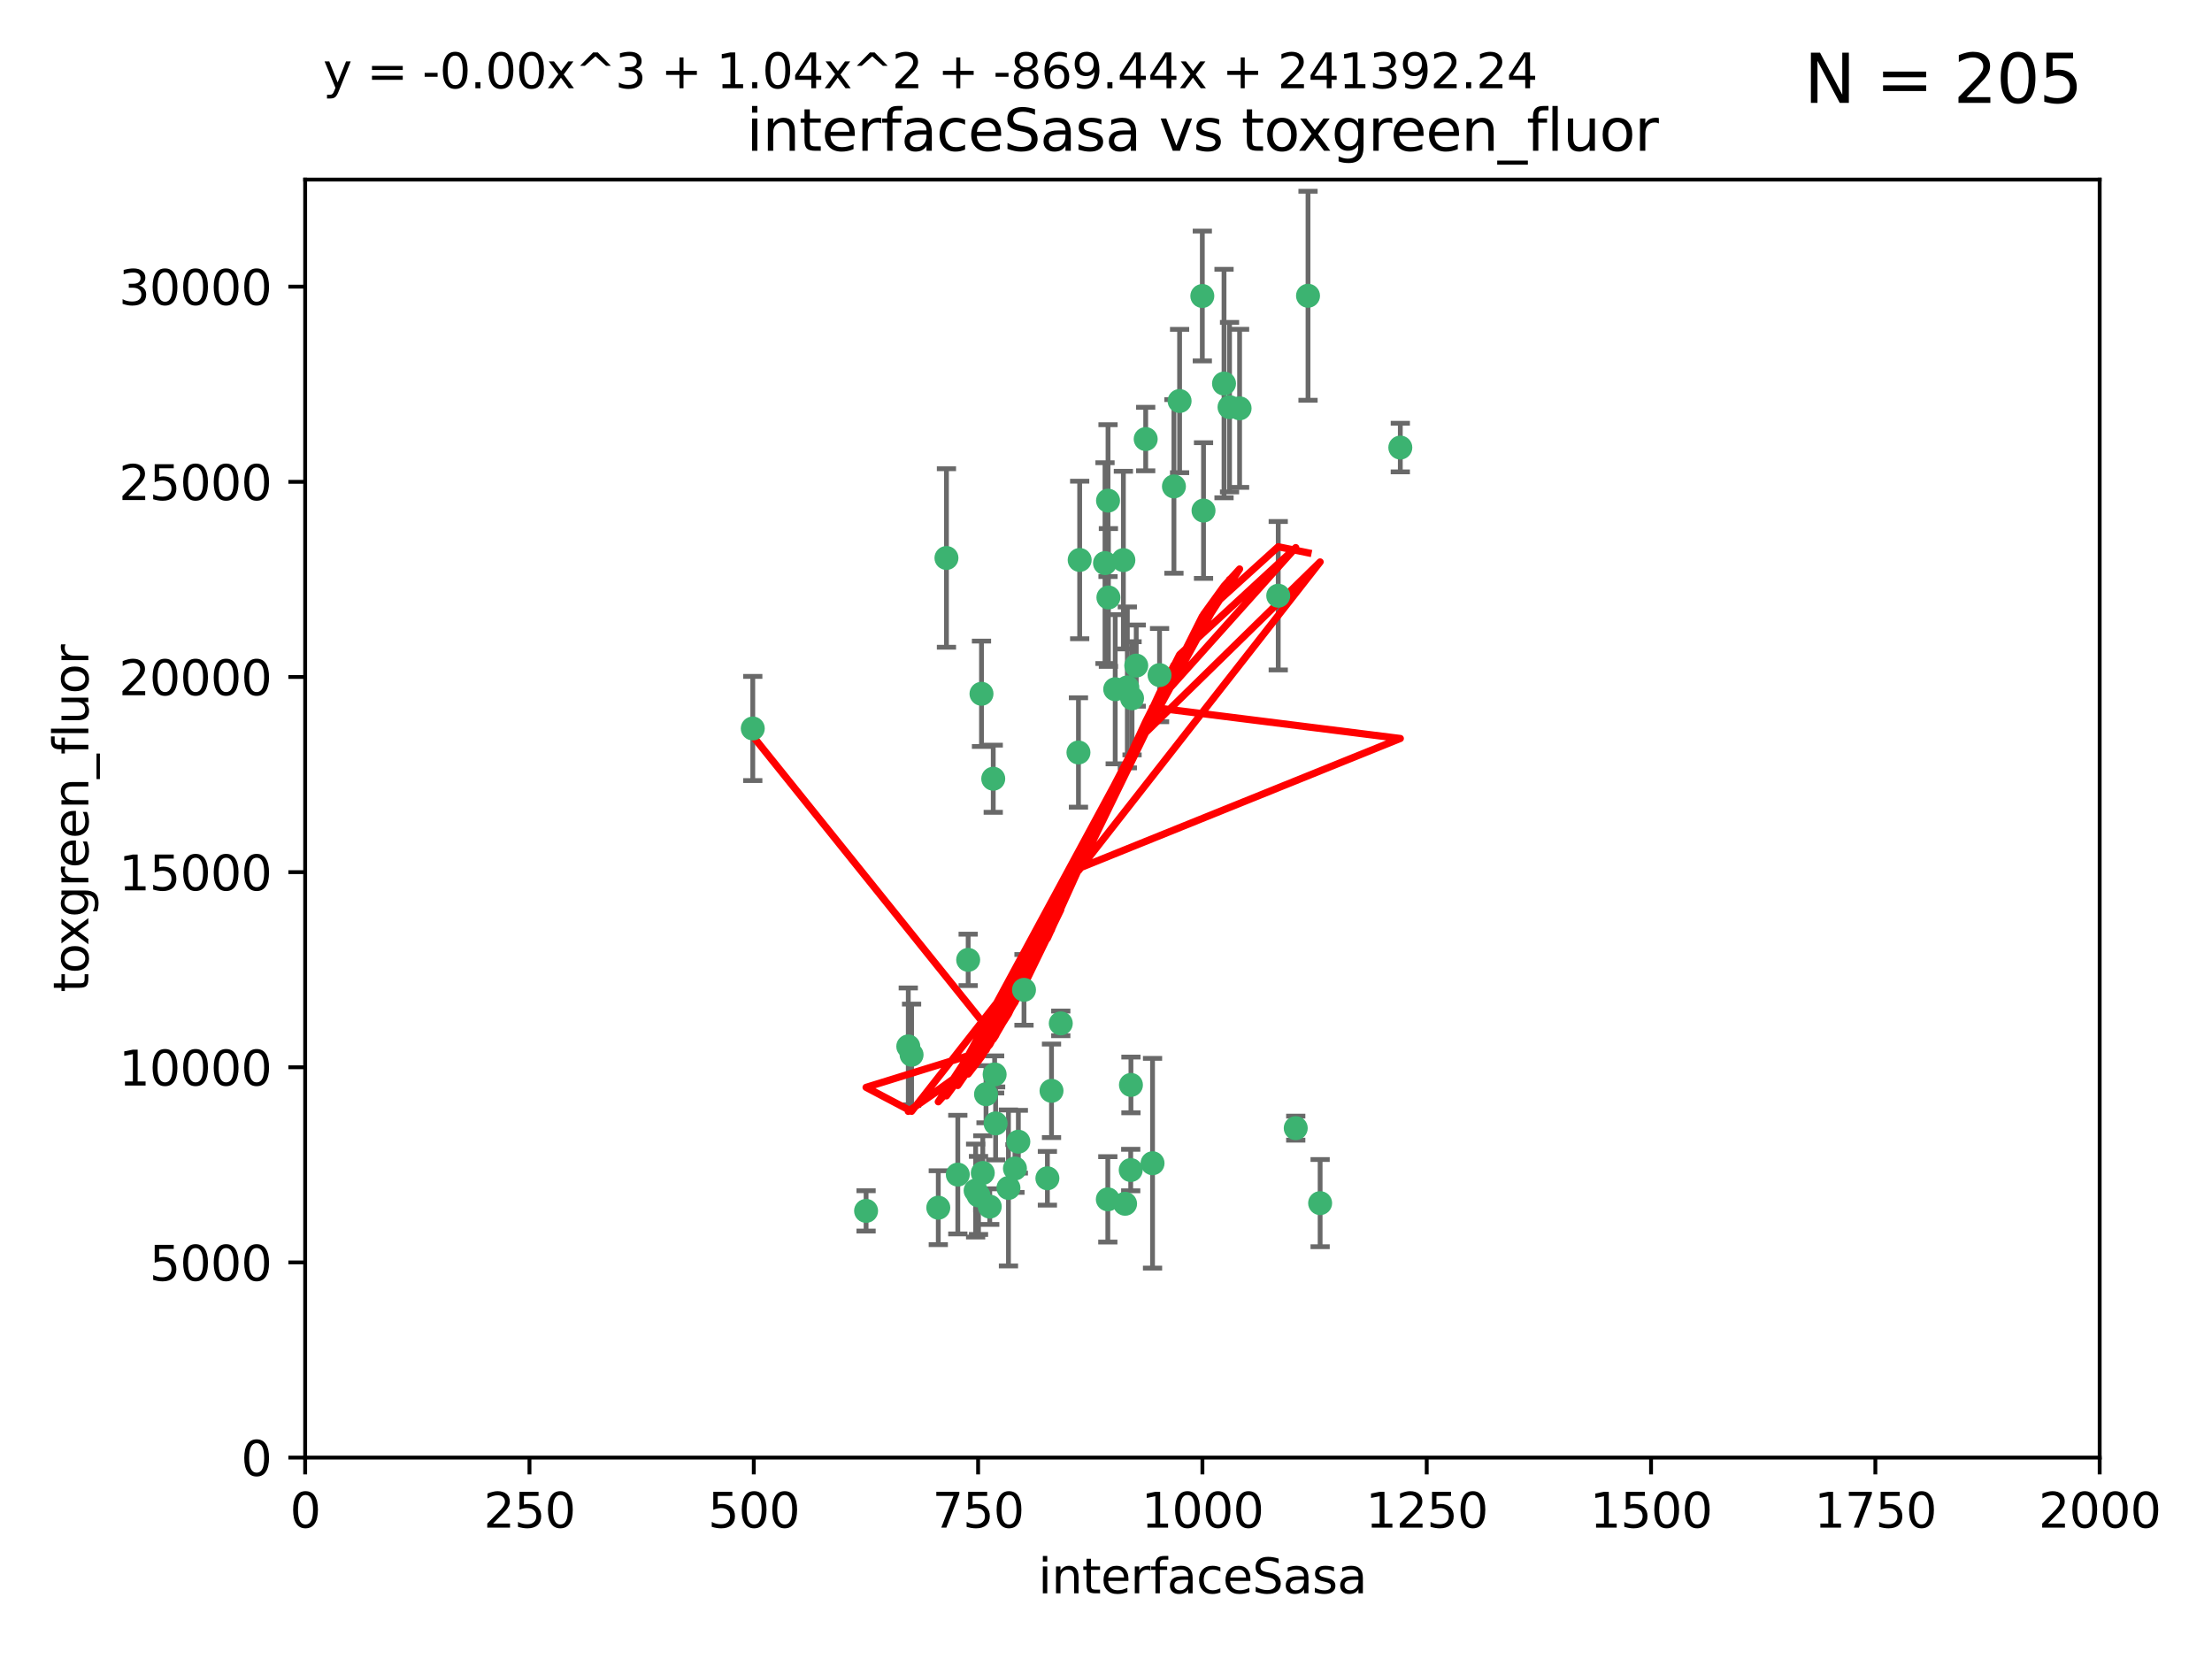 <?xml version="1.0" encoding="utf-8" standalone="no"?>
<!DOCTYPE svg PUBLIC "-//W3C//DTD SVG 1.1//EN"
  "http://www.w3.org/Graphics/SVG/1.1/DTD/svg11.dtd">
<svg xmlns:xlink="http://www.w3.org/1999/xlink" width="460.8pt" height="345.6pt" viewBox="0 0 460.8 345.6" xmlns="http://www.w3.org/2000/svg" version="1.1">
 <defs>
  <style type="text/css">*{stroke-linejoin: round; stroke-linecap: butt}</style>
 </defs>
 <g id="figure_1">
  <g id="patch_1">
   <path d="M 0 345.6 
L 460.8 345.6 
L 460.8 0 
L 0 0 
z
" style="fill: #ffffff"/>
  </g>
  <g id="axes_1">
   <g id="patch_2">
    <path d="M 63.571 303.64 
L 437.4 303.64 
L 437.4 37.411 
L 63.571 37.411 
z
" style="fill: #ffffff"/>
   </g>
   <g id="PathCollection_1">
    <defs>
     <path id="mcb7cb69b91" d="M 0 1.118 
C 0.297 1.118 0.581 1 0.791 0.791 
C 1 0.581 1.118 0.297 1.118 0 
C 1.118 -0.297 1 -0.581 0.791 -0.791 
C 0.581 -1 0.297 -1.118 0 -1.118 
C -0.297 -1.118 -0.581 -1 -0.791 -0.791 
C -1 -0.581 -1.118 -0.297 -1.118 0 
C -1.118 0.297 -1 0.581 -0.791 0.791 
C -0.581 1 -0.297 1.118 0 1.118 
z
" style="stroke: #3cb371"/>
    </defs>
    <g clip-path="url(#pcd5ad9f2a2)">
     <use xlink:href="#mcb7cb69b91" x="272.484" y="61.614" style="fill: #3cb371; stroke: #3cb371"/>
     <use xlink:href="#mcb7cb69b91" x="266.28" y="124.1" style="fill: #3cb371; stroke: #3cb371"/>
     <use xlink:href="#mcb7cb69b91" x="250.716" y="106.358" style="fill: #3cb371; stroke: #3cb371"/>
     <use xlink:href="#mcb7cb69b91" x="254.987" y="79.9" style="fill: #3cb371; stroke: #3cb371"/>
     <use xlink:href="#mcb7cb69b91" x="258.229" y="85.062" style="fill: #3cb371; stroke: #3cb371"/>
     <use xlink:href="#mcb7cb69b91" x="241.557" y="140.634" style="fill: #3cb371; stroke: #3cb371"/>
     <use xlink:href="#mcb7cb69b91" x="230.194" y="117.306" style="fill: #3cb371; stroke: #3cb371"/>
     <use xlink:href="#mcb7cb69b91" x="244.553" y="101.33" style="fill: #3cb371; stroke: #3cb371"/>
     <use xlink:href="#mcb7cb69b91" x="232.318" y="143.574" style="fill: #3cb371; stroke: #3cb371"/>
     <use xlink:href="#mcb7cb69b91" x="256.134" y="84.817" style="fill: #3cb371; stroke: #3cb371"/>
     <use xlink:href="#mcb7cb69b91" x="234.02" y="116.682" style="fill: #3cb371; stroke: #3cb371"/>
     <use xlink:href="#mcb7cb69b91" x="238.669" y="91.463" style="fill: #3cb371; stroke: #3cb371"/>
     <use xlink:href="#mcb7cb69b91" x="245.731" y="83.54" style="fill: #3cb371; stroke: #3cb371"/>
     <use xlink:href="#mcb7cb69b91" x="269.927" y="235.012" style="fill: #3cb371; stroke: #3cb371"/>
     <use xlink:href="#mcb7cb69b91" x="240.095" y="242.324" style="fill: #3cb371; stroke: #3cb371"/>
     <use xlink:href="#mcb7cb69b91" x="291.711" y="93.237" style="fill: #3cb371; stroke: #3cb371"/>
     <use xlink:href="#mcb7cb69b91" x="224.916" y="116.65" style="fill: #3cb371; stroke: #3cb371"/>
     <use xlink:href="#mcb7cb69b91" x="250.465" y="61.664" style="fill: #3cb371; stroke: #3cb371"/>
     <use xlink:href="#mcb7cb69b91" x="204.462" y="144.527" style="fill: #3cb371; stroke: #3cb371"/>
     <use xlink:href="#mcb7cb69b91" x="201.688" y="199.958" style="fill: #3cb371; stroke: #3cb371"/>
     <use xlink:href="#mcb7cb69b91" x="204.731" y="244.349" style="fill: #3cb371; stroke: #3cb371"/>
     <use xlink:href="#mcb7cb69b91" x="230.822" y="104.293" style="fill: #3cb371; stroke: #3cb371"/>
     <use xlink:href="#mcb7cb69b91" x="224.662" y="156.754" style="fill: #3cb371; stroke: #3cb371"/>
     <use xlink:href="#mcb7cb69b91" x="275.007" y="250.635" style="fill: #3cb371; stroke: #3cb371"/>
     <use xlink:href="#mcb7cb69b91" x="236.699" y="138.657" style="fill: #3cb371; stroke: #3cb371"/>
     <use xlink:href="#mcb7cb69b91" x="230.901" y="124.464" style="fill: #3cb371; stroke: #3cb371"/>
     <use xlink:href="#mcb7cb69b91" x="234.375" y="250.767" style="fill: #3cb371; stroke: #3cb371"/>
     <use xlink:href="#mcb7cb69b91" x="212.14" y="237.838" style="fill: #3cb371; stroke: #3cb371"/>
     <use xlink:href="#mcb7cb69b91" x="206.91" y="162.223" style="fill: #3cb371; stroke: #3cb371"/>
     <use xlink:href="#mcb7cb69b91" x="235.596" y="226.007" style="fill: #3cb371; stroke: #3cb371"/>
     <use xlink:href="#mcb7cb69b91" x="230.779" y="249.848" style="fill: #3cb371; stroke: #3cb371"/>
     <use xlink:href="#mcb7cb69b91" x="210.08" y="247.472" style="fill: #3cb371; stroke: #3cb371"/>
     <use xlink:href="#mcb7cb69b91" x="203.841" y="249.032" style="fill: #3cb371; stroke: #3cb371"/>
     <use xlink:href="#mcb7cb69b91" x="189.211" y="217.987" style="fill: #3cb371; stroke: #3cb371"/>
     <use xlink:href="#mcb7cb69b91" x="203.241" y="248.016" style="fill: #3cb371; stroke: #3cb371"/>
     <use xlink:href="#mcb7cb69b91" x="219.05" y="227.238" style="fill: #3cb371; stroke: #3cb371"/>
     <use xlink:href="#mcb7cb69b91" x="195.462" y="251.584" style="fill: #3cb371; stroke: #3cb371"/>
     <use xlink:href="#mcb7cb69b91" x="206.181" y="251.36" style="fill: #3cb371; stroke: #3cb371"/>
     <use xlink:href="#mcb7cb69b91" x="220.981" y="213.19" style="fill: #3cb371; stroke: #3cb371"/>
     <use xlink:href="#mcb7cb69b91" x="213.318" y="206.203" style="fill: #3cb371; stroke: #3cb371"/>
     <use xlink:href="#mcb7cb69b91" x="235.826" y="145.468" style="fill: #3cb371; stroke: #3cb371"/>
     <use xlink:href="#mcb7cb69b91" x="218.192" y="245.459" style="fill: #3cb371; stroke: #3cb371"/>
     <use xlink:href="#mcb7cb69b91" x="189.899" y="219.726" style="fill: #3cb371; stroke: #3cb371"/>
     <use xlink:href="#mcb7cb69b91" x="180.421" y="252.249" style="fill: #3cb371; stroke: #3cb371"/>
     <use xlink:href="#mcb7cb69b91" x="205.407" y="227.947" style="fill: #3cb371; stroke: #3cb371"/>
     <use xlink:href="#mcb7cb69b91" x="234.846" y="143.2" style="fill: #3cb371; stroke: #3cb371"/>
     <use xlink:href="#mcb7cb69b91" x="197.163" y="116.24" style="fill: #3cb371; stroke: #3cb371"/>
     <use xlink:href="#mcb7cb69b91" x="211.432" y="243.416" style="fill: #3cb371; stroke: #3cb371"/>
     <use xlink:href="#mcb7cb69b91" x="199.529" y="244.691" style="fill: #3cb371; stroke: #3cb371"/>
     <use xlink:href="#mcb7cb69b91" x="235.549" y="243.742" style="fill: #3cb371; stroke: #3cb371"/>
     <use xlink:href="#mcb7cb69b91" x="207.406" y="234.031" style="fill: #3cb371; stroke: #3cb371"/>
     <use xlink:href="#mcb7cb69b91" x="207.202" y="223.827" style="fill: #3cb371; stroke: #3cb371"/>
     <use xlink:href="#mcb7cb69b91" x="156.817" y="151.755" style="fill: #3cb371; stroke: #3cb371"/>
    </g>
   </g>
   <g id="matplotlib.axis_1">
    <g id="xtick_1">
     <g id="line2d_1">
      <defs>
       <path id="mba2b816578" d="M 0 0 
L 0 3.5 
" style="stroke: #000000; stroke-width: 0.8"/>
      </defs>
      <g>
       <use xlink:href="#mba2b816578" x="63.571" y="303.64" style="stroke: #000000; stroke-width: 0.8"/>
      </g>
     </g>
     <g id="text_1">
      <!-- 0 -->
      <g transform="translate(60.39 318.238)scale(0.1 -0.1)">
       <defs>
        <path id="DejaVuSans-30" d="M 2034 4250 
Q 1547 4250 1301 3770 
Q 1056 3291 1056 2328 
Q 1056 1369 1301 889 
Q 1547 409 2034 409 
Q 2525 409 2770 889 
Q 3016 1369 3016 2328 
Q 3016 3291 2770 3770 
Q 2525 4250 2034 4250 
z
M 2034 4750 
Q 2819 4750 3233 4129 
Q 3647 3509 3647 2328 
Q 3647 1150 3233 529 
Q 2819 -91 2034 -91 
Q 1250 -91 836 529 
Q 422 1150 422 2328 
Q 422 3509 836 4129 
Q 1250 4750 2034 4750 
z
" transform="scale(0.016)"/>
       </defs>
       <use xlink:href="#DejaVuSans-30"/>
      </g>
     </g>
    </g>
    <g id="xtick_2">
     <g id="line2d_2">
      <g>
       <use xlink:href="#mba2b816578" x="110.3" y="303.64" style="stroke: #000000; stroke-width: 0.8"/>
      </g>
     </g>
     <g id="text_2">
      <!-- 250 -->
      <g transform="translate(100.756 318.238)scale(0.1 -0.1)">
       <defs>
        <path id="DejaVuSans-32" d="M 1228 531 
L 3431 531 
L 3431 0 
L 469 0 
L 469 531 
Q 828 903 1448 1529 
Q 2069 2156 2228 2338 
Q 2531 2678 2651 2914 
Q 2772 3150 2772 3378 
Q 2772 3750 2511 3984 
Q 2250 4219 1831 4219 
Q 1534 4219 1204 4116 
Q 875 4013 500 3803 
L 500 4441 
Q 881 4594 1212 4672 
Q 1544 4750 1819 4750 
Q 2544 4750 2975 4387 
Q 3406 4025 3406 3419 
Q 3406 3131 3298 2873 
Q 3191 2616 2906 2266 
Q 2828 2175 2409 1742 
Q 1991 1309 1228 531 
z
" transform="scale(0.016)"/>
        <path id="DejaVuSans-35" d="M 691 4666 
L 3169 4666 
L 3169 4134 
L 1269 4134 
L 1269 2991 
Q 1406 3038 1543 3061 
Q 1681 3084 1819 3084 
Q 2600 3084 3056 2656 
Q 3513 2228 3513 1497 
Q 3513 744 3044 326 
Q 2575 -91 1722 -91 
Q 1428 -91 1123 -41 
Q 819 9 494 109 
L 494 744 
Q 775 591 1075 516 
Q 1375 441 1709 441 
Q 2250 441 2565 725 
Q 2881 1009 2881 1497 
Q 2881 1984 2565 2268 
Q 2250 2553 1709 2553 
Q 1456 2553 1204 2497 
Q 953 2441 691 2322 
L 691 4666 
z
" transform="scale(0.016)"/>
       </defs>
       <use xlink:href="#DejaVuSans-32"/>
       <use xlink:href="#DejaVuSans-35" x="63.623"/>
       <use xlink:href="#DejaVuSans-30" x="127.246"/>
      </g>
     </g>
    </g>
    <g id="xtick_3">
     <g id="line2d_3">
      <g>
       <use xlink:href="#mba2b816578" x="157.028" y="303.64" style="stroke: #000000; stroke-width: 0.8"/>
      </g>
     </g>
     <g id="text_3">
      <!-- 500 -->
      <g transform="translate(147.485 318.238)scale(0.1 -0.1)">
       <use xlink:href="#DejaVuSans-35"/>
       <use xlink:href="#DejaVuSans-30" x="63.623"/>
       <use xlink:href="#DejaVuSans-30" x="127.246"/>
      </g>
     </g>
    </g>
    <g id="xtick_4">
     <g id="line2d_4">
      <g>
       <use xlink:href="#mba2b816578" x="203.757" y="303.64" style="stroke: #000000; stroke-width: 0.8"/>
      </g>
     </g>
     <g id="text_4">
      <!-- 750 -->
      <g transform="translate(194.213 318.238)scale(0.1 -0.1)">
       <defs>
        <path id="DejaVuSans-37" d="M 525 4666 
L 3525 4666 
L 3525 4397 
L 1831 0 
L 1172 0 
L 2766 4134 
L 525 4134 
L 525 4666 
z
" transform="scale(0.016)"/>
       </defs>
       <use xlink:href="#DejaVuSans-37"/>
       <use xlink:href="#DejaVuSans-35" x="63.623"/>
       <use xlink:href="#DejaVuSans-30" x="127.246"/>
      </g>
     </g>
    </g>
    <g id="xtick_5">
     <g id="line2d_5">
      <g>
       <use xlink:href="#mba2b816578" x="250.486" y="303.64" style="stroke: #000000; stroke-width: 0.8"/>
      </g>
     </g>
     <g id="text_5">
      <!-- 1000 -->
      <g transform="translate(237.761 318.238)scale(0.1 -0.1)">
       <defs>
        <path id="DejaVuSans-31" d="M 794 531 
L 1825 531 
L 1825 4091 
L 703 3866 
L 703 4441 
L 1819 4666 
L 2450 4666 
L 2450 531 
L 3481 531 
L 3481 0 
L 794 0 
L 794 531 
z
" transform="scale(0.016)"/>
       </defs>
       <use xlink:href="#DejaVuSans-31"/>
       <use xlink:href="#DejaVuSans-30" x="63.623"/>
       <use xlink:href="#DejaVuSans-30" x="127.246"/>
       <use xlink:href="#DejaVuSans-30" x="190.869"/>
      </g>
     </g>
    </g>
    <g id="xtick_6">
     <g id="line2d_6">
      <g>
       <use xlink:href="#mba2b816578" x="297.214" y="303.64" style="stroke: #000000; stroke-width: 0.8"/>
      </g>
     </g>
     <g id="text_6">
      <!-- 1250 -->
      <g transform="translate(284.489 318.238)scale(0.1 -0.1)">
       <use xlink:href="#DejaVuSans-31"/>
       <use xlink:href="#DejaVuSans-32" x="63.623"/>
       <use xlink:href="#DejaVuSans-35" x="127.246"/>
       <use xlink:href="#DejaVuSans-30" x="190.869"/>
      </g>
     </g>
    </g>
    <g id="xtick_7">
     <g id="line2d_7">
      <g>
       <use xlink:href="#mba2b816578" x="343.943" y="303.64" style="stroke: #000000; stroke-width: 0.8"/>
      </g>
     </g>
     <g id="text_7">
      <!-- 1500 -->
      <g transform="translate(331.218 318.238)scale(0.1 -0.1)">
       <use xlink:href="#DejaVuSans-31"/>
       <use xlink:href="#DejaVuSans-35" x="63.623"/>
       <use xlink:href="#DejaVuSans-30" x="127.246"/>
       <use xlink:href="#DejaVuSans-30" x="190.869"/>
      </g>
     </g>
    </g>
    <g id="xtick_8">
     <g id="line2d_8">
      <g>
       <use xlink:href="#mba2b816578" x="390.671" y="303.64" style="stroke: #000000; stroke-width: 0.8"/>
      </g>
     </g>
     <g id="text_8">
      <!-- 1750 -->
      <g transform="translate(377.946 318.238)scale(0.1 -0.1)">
       <use xlink:href="#DejaVuSans-31"/>
       <use xlink:href="#DejaVuSans-37" x="63.623"/>
       <use xlink:href="#DejaVuSans-35" x="127.246"/>
       <use xlink:href="#DejaVuSans-30" x="190.869"/>
      </g>
     </g>
    </g>
    <g id="xtick_9">
     <g id="line2d_9">
      <g>
       <use xlink:href="#mba2b816578" x="437.4" y="303.64" style="stroke: #000000; stroke-width: 0.8"/>
      </g>
     </g>
     <g id="text_9">
      <!-- 2000 -->
      <g transform="translate(424.675 318.238)scale(0.1 -0.1)">
       <use xlink:href="#DejaVuSans-32"/>
       <use xlink:href="#DejaVuSans-30" x="63.623"/>
       <use xlink:href="#DejaVuSans-30" x="127.246"/>
       <use xlink:href="#DejaVuSans-30" x="190.869"/>
      </g>
     </g>
    </g>
    <g id="text_10">
     <!-- interfaceSasa -->
     <g transform="translate(216.279 331.917)scale(0.1 -0.1)">
      <defs>
       <path id="DejaVuSans-69" d="M 603 3500 
L 1178 3500 
L 1178 0 
L 603 0 
L 603 3500 
z
M 603 4863 
L 1178 4863 
L 1178 4134 
L 603 4134 
L 603 4863 
z
" transform="scale(0.016)"/>
       <path id="DejaVuSans-6e" d="M 3513 2113 
L 3513 0 
L 2938 0 
L 2938 2094 
Q 2938 2591 2744 2837 
Q 2550 3084 2163 3084 
Q 1697 3084 1428 2787 
Q 1159 2491 1159 1978 
L 1159 0 
L 581 0 
L 581 3500 
L 1159 3500 
L 1159 2956 
Q 1366 3272 1645 3428 
Q 1925 3584 2291 3584 
Q 2894 3584 3203 3211 
Q 3513 2838 3513 2113 
z
" transform="scale(0.016)"/>
       <path id="DejaVuSans-74" d="M 1172 4494 
L 1172 3500 
L 2356 3500 
L 2356 3053 
L 1172 3053 
L 1172 1153 
Q 1172 725 1289 603 
Q 1406 481 1766 481 
L 2356 481 
L 2356 0 
L 1766 0 
Q 1100 0 847 248 
Q 594 497 594 1153 
L 594 3053 
L 172 3053 
L 172 3500 
L 594 3500 
L 594 4494 
L 1172 4494 
z
" transform="scale(0.016)"/>
       <path id="DejaVuSans-65" d="M 3597 1894 
L 3597 1613 
L 953 1613 
Q 991 1019 1311 708 
Q 1631 397 2203 397 
Q 2534 397 2845 478 
Q 3156 559 3463 722 
L 3463 178 
Q 3153 47 2828 -22 
Q 2503 -91 2169 -91 
Q 1331 -91 842 396 
Q 353 884 353 1716 
Q 353 2575 817 3079 
Q 1281 3584 2069 3584 
Q 2775 3584 3186 3129 
Q 3597 2675 3597 1894 
z
M 3022 2063 
Q 3016 2534 2758 2815 
Q 2500 3097 2075 3097 
Q 1594 3097 1305 2825 
Q 1016 2553 972 2059 
L 3022 2063 
z
" transform="scale(0.016)"/>
       <path id="DejaVuSans-72" d="M 2631 2963 
Q 2534 3019 2420 3045 
Q 2306 3072 2169 3072 
Q 1681 3072 1420 2755 
Q 1159 2438 1159 1844 
L 1159 0 
L 581 0 
L 581 3500 
L 1159 3500 
L 1159 2956 
Q 1341 3275 1631 3429 
Q 1922 3584 2338 3584 
Q 2397 3584 2469 3576 
Q 2541 3569 2628 3553 
L 2631 2963 
z
" transform="scale(0.016)"/>
       <path id="DejaVuSans-66" d="M 2375 4863 
L 2375 4384 
L 1825 4384 
Q 1516 4384 1395 4259 
Q 1275 4134 1275 3809 
L 1275 3500 
L 2222 3500 
L 2222 3053 
L 1275 3053 
L 1275 0 
L 697 0 
L 697 3053 
L 147 3053 
L 147 3500 
L 697 3500 
L 697 3744 
Q 697 4328 969 4595 
Q 1241 4863 1831 4863 
L 2375 4863 
z
" transform="scale(0.016)"/>
       <path id="DejaVuSans-61" d="M 2194 1759 
Q 1497 1759 1228 1600 
Q 959 1441 959 1056 
Q 959 750 1161 570 
Q 1363 391 1709 391 
Q 2188 391 2477 730 
Q 2766 1069 2766 1631 
L 2766 1759 
L 2194 1759 
z
M 3341 1997 
L 3341 0 
L 2766 0 
L 2766 531 
Q 2569 213 2275 61 
Q 1981 -91 1556 -91 
Q 1019 -91 701 211 
Q 384 513 384 1019 
Q 384 1609 779 1909 
Q 1175 2209 1959 2209 
L 2766 2209 
L 2766 2266 
Q 2766 2663 2505 2880 
Q 2244 3097 1772 3097 
Q 1472 3097 1187 3025 
Q 903 2953 641 2809 
L 641 3341 
Q 956 3463 1253 3523 
Q 1550 3584 1831 3584 
Q 2591 3584 2966 3190 
Q 3341 2797 3341 1997 
z
" transform="scale(0.016)"/>
       <path id="DejaVuSans-63" d="M 3122 3366 
L 3122 2828 
Q 2878 2963 2633 3030 
Q 2388 3097 2138 3097 
Q 1578 3097 1268 2742 
Q 959 2388 959 1747 
Q 959 1106 1268 751 
Q 1578 397 2138 397 
Q 2388 397 2633 464 
Q 2878 531 3122 666 
L 3122 134 
Q 2881 22 2623 -34 
Q 2366 -91 2075 -91 
Q 1284 -91 818 406 
Q 353 903 353 1747 
Q 353 2603 823 3093 
Q 1294 3584 2113 3584 
Q 2378 3584 2631 3529 
Q 2884 3475 3122 3366 
z
" transform="scale(0.016)"/>
       <path id="DejaVuSans-53" d="M 3425 4513 
L 3425 3897 
Q 3066 4069 2747 4153 
Q 2428 4238 2131 4238 
Q 1616 4238 1336 4038 
Q 1056 3838 1056 3469 
Q 1056 3159 1242 3001 
Q 1428 2844 1947 2747 
L 2328 2669 
Q 3034 2534 3370 2195 
Q 3706 1856 3706 1288 
Q 3706 609 3251 259 
Q 2797 -91 1919 -91 
Q 1588 -91 1214 -16 
Q 841 59 441 206 
L 441 856 
Q 825 641 1194 531 
Q 1563 422 1919 422 
Q 2459 422 2753 634 
Q 3047 847 3047 1241 
Q 3047 1584 2836 1778 
Q 2625 1972 2144 2069 
L 1759 2144 
Q 1053 2284 737 2584 
Q 422 2884 422 3419 
Q 422 4038 858 4394 
Q 1294 4750 2059 4750 
Q 2388 4750 2728 4690 
Q 3069 4631 3425 4513 
z
" transform="scale(0.016)"/>
       <path id="DejaVuSans-73" d="M 2834 3397 
L 2834 2853 
Q 2591 2978 2328 3040 
Q 2066 3103 1784 3103 
Q 1356 3103 1142 2972 
Q 928 2841 928 2578 
Q 928 2378 1081 2264 
Q 1234 2150 1697 2047 
L 1894 2003 
Q 2506 1872 2764 1633 
Q 3022 1394 3022 966 
Q 3022 478 2636 193 
Q 2250 -91 1575 -91 
Q 1294 -91 989 -36 
Q 684 19 347 128 
L 347 722 
Q 666 556 975 473 
Q 1284 391 1588 391 
Q 1994 391 2212 530 
Q 2431 669 2431 922 
Q 2431 1156 2273 1281 
Q 2116 1406 1581 1522 
L 1381 1569 
Q 847 1681 609 1914 
Q 372 2147 372 2553 
Q 372 3047 722 3315 
Q 1072 3584 1716 3584 
Q 2034 3584 2315 3537 
Q 2597 3491 2834 3397 
z
" transform="scale(0.016)"/>
      </defs>
      <use xlink:href="#DejaVuSans-69"/>
      <use xlink:href="#DejaVuSans-6e" x="27.783"/>
      <use xlink:href="#DejaVuSans-74" x="91.162"/>
      <use xlink:href="#DejaVuSans-65" x="130.371"/>
      <use xlink:href="#DejaVuSans-72" x="191.895"/>
      <use xlink:href="#DejaVuSans-66" x="233.008"/>
      <use xlink:href="#DejaVuSans-61" x="268.213"/>
      <use xlink:href="#DejaVuSans-63" x="329.492"/>
      <use xlink:href="#DejaVuSans-65" x="384.473"/>
      <use xlink:href="#DejaVuSans-53" x="445.996"/>
      <use xlink:href="#DejaVuSans-61" x="509.473"/>
      <use xlink:href="#DejaVuSans-73" x="570.752"/>
      <use xlink:href="#DejaVuSans-61" x="622.852"/>
     </g>
    </g>
   </g>
   <g id="matplotlib.axis_2">
    <g id="ytick_1">
     <g id="line2d_10">
      <defs>
       <path id="m2fa82041d2" d="M 0 0 
L -3.5 0 
" style="stroke: #000000; stroke-width: 0.8"/>
      </defs>
      <g>
       <use xlink:href="#m2fa82041d2" x="63.571" y="303.64" style="stroke: #000000; stroke-width: 0.8"/>
      </g>
     </g>
     <g id="text_11">
      <!-- 0 -->
      <g transform="translate(50.209 307.439)scale(0.1 -0.1)">
       <use xlink:href="#DejaVuSans-30"/>
      </g>
     </g>
    </g>
    <g id="ytick_2">
     <g id="line2d_11">
      <g>
       <use xlink:href="#m2fa82041d2" x="63.571" y="262.986" style="stroke: #000000; stroke-width: 0.8"/>
      </g>
     </g>
     <g id="text_12">
      <!-- 5000 -->
      <g transform="translate(31.121 266.786)scale(0.1 -0.1)">
       <use xlink:href="#DejaVuSans-35"/>
       <use xlink:href="#DejaVuSans-30" x="63.623"/>
       <use xlink:href="#DejaVuSans-30" x="127.246"/>
       <use xlink:href="#DejaVuSans-30" x="190.869"/>
      </g>
     </g>
    </g>
    <g id="ytick_3">
     <g id="line2d_12">
      <g>
       <use xlink:href="#m2fa82041d2" x="63.571" y="222.333" style="stroke: #000000; stroke-width: 0.8"/>
      </g>
     </g>
     <g id="text_13">
      <!-- 10000 -->
      <g transform="translate(24.759 226.132)scale(0.1 -0.1)">
       <use xlink:href="#DejaVuSans-31"/>
       <use xlink:href="#DejaVuSans-30" x="63.623"/>
       <use xlink:href="#DejaVuSans-30" x="127.246"/>
       <use xlink:href="#DejaVuSans-30" x="190.869"/>
       <use xlink:href="#DejaVuSans-30" x="254.492"/>
      </g>
     </g>
    </g>
    <g id="ytick_4">
     <g id="line2d_13">
      <g>
       <use xlink:href="#m2fa82041d2" x="63.571" y="181.679" style="stroke: #000000; stroke-width: 0.8"/>
      </g>
     </g>
     <g id="text_14">
      <!-- 15000 -->
      <g transform="translate(24.759 185.478)scale(0.1 -0.1)">
       <use xlink:href="#DejaVuSans-31"/>
       <use xlink:href="#DejaVuSans-35" x="63.623"/>
       <use xlink:href="#DejaVuSans-30" x="127.246"/>
       <use xlink:href="#DejaVuSans-30" x="190.869"/>
       <use xlink:href="#DejaVuSans-30" x="254.492"/>
      </g>
     </g>
    </g>
    <g id="ytick_5">
     <g id="line2d_14">
      <g>
       <use xlink:href="#m2fa82041d2" x="63.571" y="141.026" style="stroke: #000000; stroke-width: 0.8"/>
      </g>
     </g>
     <g id="text_15">
      <!-- 20000 -->
      <g transform="translate(24.759 144.825)scale(0.1 -0.1)">
       <use xlink:href="#DejaVuSans-32"/>
       <use xlink:href="#DejaVuSans-30" x="63.623"/>
       <use xlink:href="#DejaVuSans-30" x="127.246"/>
       <use xlink:href="#DejaVuSans-30" x="190.869"/>
       <use xlink:href="#DejaVuSans-30" x="254.492"/>
      </g>
     </g>
    </g>
    <g id="ytick_6">
     <g id="line2d_15">
      <g>
       <use xlink:href="#m2fa82041d2" x="63.571" y="100.372" style="stroke: #000000; stroke-width: 0.8"/>
      </g>
     </g>
     <g id="text_16">
      <!-- 25000 -->
      <g transform="translate(24.759 104.171)scale(0.1 -0.1)">
       <use xlink:href="#DejaVuSans-32"/>
       <use xlink:href="#DejaVuSans-35" x="63.623"/>
       <use xlink:href="#DejaVuSans-30" x="127.246"/>
       <use xlink:href="#DejaVuSans-30" x="190.869"/>
       <use xlink:href="#DejaVuSans-30" x="254.492"/>
      </g>
     </g>
    </g>
    <g id="ytick_7">
     <g id="line2d_16">
      <g>
       <use xlink:href="#m2fa82041d2" x="63.571" y="59.718" style="stroke: #000000; stroke-width: 0.8"/>
      </g>
     </g>
     <g id="text_17">
      <!-- 30000 -->
      <g transform="translate(24.759 63.518)scale(0.1 -0.1)">
       <defs>
        <path id="DejaVuSans-33" d="M 2597 2516 
Q 3050 2419 3304 2112 
Q 3559 1806 3559 1356 
Q 3559 666 3084 287 
Q 2609 -91 1734 -91 
Q 1441 -91 1130 -33 
Q 819 25 488 141 
L 488 750 
Q 750 597 1062 519 
Q 1375 441 1716 441 
Q 2309 441 2620 675 
Q 2931 909 2931 1356 
Q 2931 1769 2642 2001 
Q 2353 2234 1838 2234 
L 1294 2234 
L 1294 2753 
L 1863 2753 
Q 2328 2753 2575 2939 
Q 2822 3125 2822 3475 
Q 2822 3834 2567 4026 
Q 2313 4219 1838 4219 
Q 1578 4219 1281 4162 
Q 984 4106 628 3988 
L 628 4550 
Q 988 4650 1302 4700 
Q 1616 4750 1894 4750 
Q 2613 4750 3031 4423 
Q 3450 4097 3450 3541 
Q 3450 3153 3228 2886 
Q 3006 2619 2597 2516 
z
" transform="scale(0.016)"/>
       </defs>
       <use xlink:href="#DejaVuSans-33"/>
       <use xlink:href="#DejaVuSans-30" x="63.623"/>
       <use xlink:href="#DejaVuSans-30" x="127.246"/>
       <use xlink:href="#DejaVuSans-30" x="190.869"/>
       <use xlink:href="#DejaVuSans-30" x="254.492"/>
      </g>
     </g>
    </g>
    <g id="text_18">
     <!-- toxgreen_fluor -->
     <g transform="translate(18.401 206.72)rotate(-90)scale(0.1 -0.1)">
      <defs>
       <path id="DejaVuSans-6f" d="M 1959 3097 
Q 1497 3097 1228 2736 
Q 959 2375 959 1747 
Q 959 1119 1226 758 
Q 1494 397 1959 397 
Q 2419 397 2687 759 
Q 2956 1122 2956 1747 
Q 2956 2369 2687 2733 
Q 2419 3097 1959 3097 
z
M 1959 3584 
Q 2709 3584 3137 3096 
Q 3566 2609 3566 1747 
Q 3566 888 3137 398 
Q 2709 -91 1959 -91 
Q 1206 -91 779 398 
Q 353 888 353 1747 
Q 353 2609 779 3096 
Q 1206 3584 1959 3584 
z
" transform="scale(0.016)"/>
       <path id="DejaVuSans-78" d="M 3513 3500 
L 2247 1797 
L 3578 0 
L 2900 0 
L 1881 1375 
L 863 0 
L 184 0 
L 1544 1831 
L 300 3500 
L 978 3500 
L 1906 2253 
L 2834 3500 
L 3513 3500 
z
" transform="scale(0.016)"/>
       <path id="DejaVuSans-67" d="M 2906 1791 
Q 2906 2416 2648 2759 
Q 2391 3103 1925 3103 
Q 1463 3103 1205 2759 
Q 947 2416 947 1791 
Q 947 1169 1205 825 
Q 1463 481 1925 481 
Q 2391 481 2648 825 
Q 2906 1169 2906 1791 
z
M 3481 434 
Q 3481 -459 3084 -895 
Q 2688 -1331 1869 -1331 
Q 1566 -1331 1297 -1286 
Q 1028 -1241 775 -1147 
L 775 -588 
Q 1028 -725 1275 -790 
Q 1522 -856 1778 -856 
Q 2344 -856 2625 -561 
Q 2906 -266 2906 331 
L 2906 616 
Q 2728 306 2450 153 
Q 2172 0 1784 0 
Q 1141 0 747 490 
Q 353 981 353 1791 
Q 353 2603 747 3093 
Q 1141 3584 1784 3584 
Q 2172 3584 2450 3431 
Q 2728 3278 2906 2969 
L 2906 3500 
L 3481 3500 
L 3481 434 
z
" transform="scale(0.016)"/>
       <path id="DejaVuSans-5f" d="M 3263 -1063 
L 3263 -1509 
L -63 -1509 
L -63 -1063 
L 3263 -1063 
z
" transform="scale(0.016)"/>
       <path id="DejaVuSans-6c" d="M 603 4863 
L 1178 4863 
L 1178 0 
L 603 0 
L 603 4863 
z
" transform="scale(0.016)"/>
       <path id="DejaVuSans-75" d="M 544 1381 
L 544 3500 
L 1119 3500 
L 1119 1403 
Q 1119 906 1312 657 
Q 1506 409 1894 409 
Q 2359 409 2629 706 
Q 2900 1003 2900 1516 
L 2900 3500 
L 3475 3500 
L 3475 0 
L 2900 0 
L 2900 538 
Q 2691 219 2414 64 
Q 2138 -91 1772 -91 
Q 1169 -91 856 284 
Q 544 659 544 1381 
z
M 1991 3584 
L 1991 3584 
z
" transform="scale(0.016)"/>
      </defs>
      <use xlink:href="#DejaVuSans-74"/>
      <use xlink:href="#DejaVuSans-6f" x="39.209"/>
      <use xlink:href="#DejaVuSans-78" x="97.266"/>
      <use xlink:href="#DejaVuSans-67" x="156.445"/>
      <use xlink:href="#DejaVuSans-72" x="219.922"/>
      <use xlink:href="#DejaVuSans-65" x="258.785"/>
      <use xlink:href="#DejaVuSans-65" x="320.309"/>
      <use xlink:href="#DejaVuSans-6e" x="381.832"/>
      <use xlink:href="#DejaVuSans-5f" x="445.211"/>
      <use xlink:href="#DejaVuSans-66" x="495.211"/>
      <use xlink:href="#DejaVuSans-6c" x="530.416"/>
      <use xlink:href="#DejaVuSans-75" x="558.199"/>
      <use xlink:href="#DejaVuSans-6f" x="621.578"/>
      <use xlink:href="#DejaVuSans-72" x="682.76"/>
     </g>
    </g>
   </g>
   <g id="LineCollection_1">
    <path d="M 272.484 83.38 
L 272.484 39.848 
" clip-path="url(#pcd5ad9f2a2)" style="fill: none; stroke: #696969"/>
    <path d="M 266.28 139.562 
L 266.28 108.638 
" clip-path="url(#pcd5ad9f2a2)" style="fill: none; stroke: #696969"/>
    <path d="M 250.716 120.489 
L 250.716 92.227 
" clip-path="url(#pcd5ad9f2a2)" style="fill: none; stroke: #696969"/>
    <path d="M 254.987 103.698 
L 254.987 56.102 
" clip-path="url(#pcd5ad9f2a2)" style="fill: none; stroke: #696969"/>
    <path d="M 258.229 101.528 
L 258.229 68.595 
" clip-path="url(#pcd5ad9f2a2)" style="fill: none; stroke: #696969"/>
    <path d="M 241.557 150.349 
L 241.557 130.92 
" clip-path="url(#pcd5ad9f2a2)" style="fill: none; stroke: #696969"/>
    <path d="M 230.194 138.218 
L 230.194 96.393 
" clip-path="url(#pcd5ad9f2a2)" style="fill: none; stroke: #696969"/>
    <path d="M 244.553 119.415 
L 244.553 83.245 
" clip-path="url(#pcd5ad9f2a2)" style="fill: none; stroke: #696969"/>
    <path d="M 232.318 159.116 
L 232.318 128.031 
" clip-path="url(#pcd5ad9f2a2)" style="fill: none; stroke: #696969"/>
    <path d="M 256.134 102.476 
L 256.134 67.157 
" clip-path="url(#pcd5ad9f2a2)" style="fill: none; stroke: #696969"/>
    <path d="M 234.02 135.19 
L 234.02 98.175 
" clip-path="url(#pcd5ad9f2a2)" style="fill: none; stroke: #696969"/>
    <path d="M 238.669 98.075 
L 238.669 84.85 
" clip-path="url(#pcd5ad9f2a2)" style="fill: none; stroke: #696969"/>
    <path d="M 245.731 98.468 
L 245.731 68.613 
" clip-path="url(#pcd5ad9f2a2)" style="fill: none; stroke: #696969"/>
    <path d="M 269.927 237.516 
L 269.927 232.507 
" clip-path="url(#pcd5ad9f2a2)" style="fill: none; stroke: #696969"/>
    <path d="M 240.095 264.166 
L 240.095 220.481 
" clip-path="url(#pcd5ad9f2a2)" style="fill: none; stroke: #696969"/>
    <path d="M 291.711 98.3 
L 291.711 88.175 
" clip-path="url(#pcd5ad9f2a2)" style="fill: none; stroke: #696969"/>
    <path d="M 224.916 133.058 
L 224.916 100.243 
" clip-path="url(#pcd5ad9f2a2)" style="fill: none; stroke: #696969"/>
    <path d="M 250.465 75.185 
L 250.465 48.142 
" clip-path="url(#pcd5ad9f2a2)" style="fill: none; stroke: #696969"/>
    <path d="M 204.462 155.498 
L 204.462 133.556 
" clip-path="url(#pcd5ad9f2a2)" style="fill: none; stroke: #696969"/>
    <path d="M 201.688 205.31 
L 201.688 194.605 
" clip-path="url(#pcd5ad9f2a2)" style="fill: none; stroke: #696969"/>
    <path d="M 204.731 252.096 
L 204.731 236.603 
" clip-path="url(#pcd5ad9f2a2)" style="fill: none; stroke: #696969"/>
    <path d="M 230.822 120.111 
L 230.822 88.475 
" clip-path="url(#pcd5ad9f2a2)" style="fill: none; stroke: #696969"/>
    <path d="M 224.662 168.148 
L 224.662 145.359 
" clip-path="url(#pcd5ad9f2a2)" style="fill: none; stroke: #696969"/>
    <path d="M 275.007 259.717 
L 275.007 241.553 
" clip-path="url(#pcd5ad9f2a2)" style="fill: none; stroke: #696969"/>
    <path d="M 236.699 147.112 
L 236.699 130.202 
" clip-path="url(#pcd5ad9f2a2)" style="fill: none; stroke: #696969"/>
    <path d="M 230.901 138.816 
L 230.901 110.112 
" clip-path="url(#pcd5ad9f2a2)" style="fill: none; stroke: #696969"/>
    <path d="M 234.375 251.458 
L 234.375 250.077 
" clip-path="url(#pcd5ad9f2a2)" style="fill: none; stroke: #696969"/>
    <path d="M 212.14 244.374 
L 212.14 231.301 
" clip-path="url(#pcd5ad9f2a2)" style="fill: none; stroke: #696969"/>
    <path d="M 206.91 169.217 
L 206.91 155.229 
" clip-path="url(#pcd5ad9f2a2)" style="fill: none; stroke: #696969"/>
    <path d="M 235.596 231.811 
L 235.596 220.203 
" clip-path="url(#pcd5ad9f2a2)" style="fill: none; stroke: #696969"/>
    <path d="M 230.779 258.739 
L 230.779 240.957 
" clip-path="url(#pcd5ad9f2a2)" style="fill: none; stroke: #696969"/>
    <path d="M 210.08 263.721 
L 210.08 231.224 
" clip-path="url(#pcd5ad9f2a2)" style="fill: none; stroke: #696969"/>
    <path d="M 203.841 257.161 
L 203.841 240.903 
" clip-path="url(#pcd5ad9f2a2)" style="fill: none; stroke: #696969"/>
    <path d="M 189.211 230.162 
L 189.211 205.812 
" clip-path="url(#pcd5ad9f2a2)" style="fill: none; stroke: #696969"/>
    <path d="M 203.241 257.7 
L 203.241 238.331 
" clip-path="url(#pcd5ad9f2a2)" style="fill: none; stroke: #696969"/>
    <path d="M 219.05 236.979 
L 219.05 217.496 
" clip-path="url(#pcd5ad9f2a2)" style="fill: none; stroke: #696969"/>
    <path d="M 195.462 259.282 
L 195.462 243.886 
" clip-path="url(#pcd5ad9f2a2)" style="fill: none; stroke: #696969"/>
    <path d="M 206.181 255.066 
L 206.181 247.654 
" clip-path="url(#pcd5ad9f2a2)" style="fill: none; stroke: #696969"/>
    <path d="M 220.981 215.762 
L 220.981 210.618 
" clip-path="url(#pcd5ad9f2a2)" style="fill: none; stroke: #696969"/>
    <path d="M 213.318 213.569 
L 213.318 198.836 
" clip-path="url(#pcd5ad9f2a2)" style="fill: none; stroke: #696969"/>
    <path d="M 235.826 157.254 
L 235.826 133.683 
" clip-path="url(#pcd5ad9f2a2)" style="fill: none; stroke: #696969"/>
    <path d="M 218.192 251.049 
L 218.192 239.868 
" clip-path="url(#pcd5ad9f2a2)" style="fill: none; stroke: #696969"/>
    <path d="M 189.899 230.277 
L 189.899 209.176 
" clip-path="url(#pcd5ad9f2a2)" style="fill: none; stroke: #696969"/>
    <path d="M 180.421 256.451 
L 180.421 248.048 
" clip-path="url(#pcd5ad9f2a2)" style="fill: none; stroke: #696969"/>
    <path d="M 205.407 233.892 
L 205.407 222.002 
" clip-path="url(#pcd5ad9f2a2)" style="fill: none; stroke: #696969"/>
    <path d="M 234.846 159.961 
L 234.846 126.439 
" clip-path="url(#pcd5ad9f2a2)" style="fill: none; stroke: #696969"/>
    <path d="M 197.163 134.83 
L 197.163 97.649 
" clip-path="url(#pcd5ad9f2a2)" style="fill: none; stroke: #696969"/>
    <path d="M 211.432 248.392 
L 211.432 238.44 
" clip-path="url(#pcd5ad9f2a2)" style="fill: none; stroke: #696969"/>
    <path d="M 199.529 257.049 
L 199.529 232.333 
" clip-path="url(#pcd5ad9f2a2)" style="fill: none; stroke: #696969"/>
    <path d="M 235.549 248.063 
L 235.549 239.42 
" clip-path="url(#pcd5ad9f2a2)" style="fill: none; stroke: #696969"/>
    <path d="M 207.406 241.631 
L 207.406 226.431 
" clip-path="url(#pcd5ad9f2a2)" style="fill: none; stroke: #696969"/>
    <path d="M 207.202 227.689 
L 207.202 219.964 
" clip-path="url(#pcd5ad9f2a2)" style="fill: none; stroke: #696969"/>
    <path d="M 156.817 162.606 
L 156.817 140.905 
" clip-path="url(#pcd5ad9f2a2)" style="fill: none; stroke: #696969"/>
   </g>
   <g id="line2d_17">
    <defs>
     <path id="m8ad67347cc" d="M 2 0 
L -2 -0 
" style="stroke: #696969"/>
    </defs>
    <g clip-path="url(#pcd5ad9f2a2)">
     <use xlink:href="#m8ad67347cc" x="272.484" y="83.38" style="fill: #696969; stroke: #696969"/>
     <use xlink:href="#m8ad67347cc" x="266.28" y="139.562" style="fill: #696969; stroke: #696969"/>
     <use xlink:href="#m8ad67347cc" x="250.716" y="120.489" style="fill: #696969; stroke: #696969"/>
     <use xlink:href="#m8ad67347cc" x="254.987" y="103.698" style="fill: #696969; stroke: #696969"/>
     <use xlink:href="#m8ad67347cc" x="258.229" y="101.528" style="fill: #696969; stroke: #696969"/>
     <use xlink:href="#m8ad67347cc" x="241.557" y="150.349" style="fill: #696969; stroke: #696969"/>
     <use xlink:href="#m8ad67347cc" x="230.194" y="138.218" style="fill: #696969; stroke: #696969"/>
     <use xlink:href="#m8ad67347cc" x="244.553" y="119.415" style="fill: #696969; stroke: #696969"/>
     <use xlink:href="#m8ad67347cc" x="232.318" y="159.116" style="fill: #696969; stroke: #696969"/>
     <use xlink:href="#m8ad67347cc" x="256.134" y="102.476" style="fill: #696969; stroke: #696969"/>
     <use xlink:href="#m8ad67347cc" x="234.02" y="135.19" style="fill: #696969; stroke: #696969"/>
     <use xlink:href="#m8ad67347cc" x="238.669" y="98.075" style="fill: #696969; stroke: #696969"/>
     <use xlink:href="#m8ad67347cc" x="245.731" y="98.468" style="fill: #696969; stroke: #696969"/>
     <use xlink:href="#m8ad67347cc" x="269.927" y="237.516" style="fill: #696969; stroke: #696969"/>
     <use xlink:href="#m8ad67347cc" x="240.095" y="264.166" style="fill: #696969; stroke: #696969"/>
     <use xlink:href="#m8ad67347cc" x="291.711" y="98.3" style="fill: #696969; stroke: #696969"/>
     <use xlink:href="#m8ad67347cc" x="224.916" y="133.058" style="fill: #696969; stroke: #696969"/>
     <use xlink:href="#m8ad67347cc" x="250.465" y="75.185" style="fill: #696969; stroke: #696969"/>
     <use xlink:href="#m8ad67347cc" x="204.462" y="155.498" style="fill: #696969; stroke: #696969"/>
     <use xlink:href="#m8ad67347cc" x="201.688" y="205.31" style="fill: #696969; stroke: #696969"/>
     <use xlink:href="#m8ad67347cc" x="204.731" y="252.096" style="fill: #696969; stroke: #696969"/>
     <use xlink:href="#m8ad67347cc" x="230.822" y="120.111" style="fill: #696969; stroke: #696969"/>
     <use xlink:href="#m8ad67347cc" x="224.662" y="168.148" style="fill: #696969; stroke: #696969"/>
     <use xlink:href="#m8ad67347cc" x="275.007" y="259.717" style="fill: #696969; stroke: #696969"/>
     <use xlink:href="#m8ad67347cc" x="236.699" y="147.112" style="fill: #696969; stroke: #696969"/>
     <use xlink:href="#m8ad67347cc" x="230.901" y="138.816" style="fill: #696969; stroke: #696969"/>
     <use xlink:href="#m8ad67347cc" x="234.375" y="251.458" style="fill: #696969; stroke: #696969"/>
     <use xlink:href="#m8ad67347cc" x="212.14" y="244.374" style="fill: #696969; stroke: #696969"/>
     <use xlink:href="#m8ad67347cc" x="206.91" y="169.217" style="fill: #696969; stroke: #696969"/>
     <use xlink:href="#m8ad67347cc" x="235.596" y="231.811" style="fill: #696969; stroke: #696969"/>
     <use xlink:href="#m8ad67347cc" x="230.779" y="258.739" style="fill: #696969; stroke: #696969"/>
     <use xlink:href="#m8ad67347cc" x="210.08" y="263.721" style="fill: #696969; stroke: #696969"/>
     <use xlink:href="#m8ad67347cc" x="203.841" y="257.161" style="fill: #696969; stroke: #696969"/>
     <use xlink:href="#m8ad67347cc" x="189.211" y="230.162" style="fill: #696969; stroke: #696969"/>
     <use xlink:href="#m8ad67347cc" x="203.241" y="257.7" style="fill: #696969; stroke: #696969"/>
     <use xlink:href="#m8ad67347cc" x="219.05" y="236.979" style="fill: #696969; stroke: #696969"/>
     <use xlink:href="#m8ad67347cc" x="195.462" y="259.282" style="fill: #696969; stroke: #696969"/>
     <use xlink:href="#m8ad67347cc" x="206.181" y="255.066" style="fill: #696969; stroke: #696969"/>
     <use xlink:href="#m8ad67347cc" x="220.981" y="215.762" style="fill: #696969; stroke: #696969"/>
     <use xlink:href="#m8ad67347cc" x="213.318" y="213.569" style="fill: #696969; stroke: #696969"/>
     <use xlink:href="#m8ad67347cc" x="235.826" y="157.254" style="fill: #696969; stroke: #696969"/>
     <use xlink:href="#m8ad67347cc" x="218.192" y="251.049" style="fill: #696969; stroke: #696969"/>
     <use xlink:href="#m8ad67347cc" x="189.899" y="230.277" style="fill: #696969; stroke: #696969"/>
     <use xlink:href="#m8ad67347cc" x="180.421" y="256.451" style="fill: #696969; stroke: #696969"/>
     <use xlink:href="#m8ad67347cc" x="205.407" y="233.892" style="fill: #696969; stroke: #696969"/>
     <use xlink:href="#m8ad67347cc" x="234.846" y="159.961" style="fill: #696969; stroke: #696969"/>
     <use xlink:href="#m8ad67347cc" x="197.163" y="134.83" style="fill: #696969; stroke: #696969"/>
     <use xlink:href="#m8ad67347cc" x="211.432" y="248.392" style="fill: #696969; stroke: #696969"/>
     <use xlink:href="#m8ad67347cc" x="199.529" y="257.049" style="fill: #696969; stroke: #696969"/>
     <use xlink:href="#m8ad67347cc" x="235.549" y="248.063" style="fill: #696969; stroke: #696969"/>
     <use xlink:href="#m8ad67347cc" x="207.406" y="241.631" style="fill: #696969; stroke: #696969"/>
     <use xlink:href="#m8ad67347cc" x="207.202" y="227.689" style="fill: #696969; stroke: #696969"/>
     <use xlink:href="#m8ad67347cc" x="156.817" y="162.606" style="fill: #696969; stroke: #696969"/>
    </g>
   </g>
   <g id="line2d_18">
    <g clip-path="url(#pcd5ad9f2a2)">
     <use xlink:href="#m8ad67347cc" x="272.484" y="39.848" style="fill: #696969; stroke: #696969"/>
     <use xlink:href="#m8ad67347cc" x="266.28" y="108.638" style="fill: #696969; stroke: #696969"/>
     <use xlink:href="#m8ad67347cc" x="250.716" y="92.227" style="fill: #696969; stroke: #696969"/>
     <use xlink:href="#m8ad67347cc" x="254.987" y="56.102" style="fill: #696969; stroke: #696969"/>
     <use xlink:href="#m8ad67347cc" x="258.229" y="68.595" style="fill: #696969; stroke: #696969"/>
     <use xlink:href="#m8ad67347cc" x="241.557" y="130.92" style="fill: #696969; stroke: #696969"/>
     <use xlink:href="#m8ad67347cc" x="230.194" y="96.393" style="fill: #696969; stroke: #696969"/>
     <use xlink:href="#m8ad67347cc" x="244.553" y="83.245" style="fill: #696969; stroke: #696969"/>
     <use xlink:href="#m8ad67347cc" x="232.318" y="128.031" style="fill: #696969; stroke: #696969"/>
     <use xlink:href="#m8ad67347cc" x="256.134" y="67.157" style="fill: #696969; stroke: #696969"/>
     <use xlink:href="#m8ad67347cc" x="234.02" y="98.175" style="fill: #696969; stroke: #696969"/>
     <use xlink:href="#m8ad67347cc" x="238.669" y="84.85" style="fill: #696969; stroke: #696969"/>
     <use xlink:href="#m8ad67347cc" x="245.731" y="68.613" style="fill: #696969; stroke: #696969"/>
     <use xlink:href="#m8ad67347cc" x="269.927" y="232.507" style="fill: #696969; stroke: #696969"/>
     <use xlink:href="#m8ad67347cc" x="240.095" y="220.481" style="fill: #696969; stroke: #696969"/>
     <use xlink:href="#m8ad67347cc" x="291.711" y="88.175" style="fill: #696969; stroke: #696969"/>
     <use xlink:href="#m8ad67347cc" x="224.916" y="100.243" style="fill: #696969; stroke: #696969"/>
     <use xlink:href="#m8ad67347cc" x="250.465" y="48.142" style="fill: #696969; stroke: #696969"/>
     <use xlink:href="#m8ad67347cc" x="204.462" y="133.556" style="fill: #696969; stroke: #696969"/>
     <use xlink:href="#m8ad67347cc" x="201.688" y="194.605" style="fill: #696969; stroke: #696969"/>
     <use xlink:href="#m8ad67347cc" x="204.731" y="236.603" style="fill: #696969; stroke: #696969"/>
     <use xlink:href="#m8ad67347cc" x="230.822" y="88.475" style="fill: #696969; stroke: #696969"/>
     <use xlink:href="#m8ad67347cc" x="224.662" y="145.359" style="fill: #696969; stroke: #696969"/>
     <use xlink:href="#m8ad67347cc" x="275.007" y="241.553" style="fill: #696969; stroke: #696969"/>
     <use xlink:href="#m8ad67347cc" x="236.699" y="130.202" style="fill: #696969; stroke: #696969"/>
     <use xlink:href="#m8ad67347cc" x="230.901" y="110.112" style="fill: #696969; stroke: #696969"/>
     <use xlink:href="#m8ad67347cc" x="234.375" y="250.077" style="fill: #696969; stroke: #696969"/>
     <use xlink:href="#m8ad67347cc" x="212.14" y="231.301" style="fill: #696969; stroke: #696969"/>
     <use xlink:href="#m8ad67347cc" x="206.91" y="155.229" style="fill: #696969; stroke: #696969"/>
     <use xlink:href="#m8ad67347cc" x="235.596" y="220.203" style="fill: #696969; stroke: #696969"/>
     <use xlink:href="#m8ad67347cc" x="230.779" y="240.957" style="fill: #696969; stroke: #696969"/>
     <use xlink:href="#m8ad67347cc" x="210.08" y="231.224" style="fill: #696969; stroke: #696969"/>
     <use xlink:href="#m8ad67347cc" x="203.841" y="240.903" style="fill: #696969; stroke: #696969"/>
     <use xlink:href="#m8ad67347cc" x="189.211" y="205.812" style="fill: #696969; stroke: #696969"/>
     <use xlink:href="#m8ad67347cc" x="203.241" y="238.331" style="fill: #696969; stroke: #696969"/>
     <use xlink:href="#m8ad67347cc" x="219.05" y="217.496" style="fill: #696969; stroke: #696969"/>
     <use xlink:href="#m8ad67347cc" x="195.462" y="243.886" style="fill: #696969; stroke: #696969"/>
     <use xlink:href="#m8ad67347cc" x="206.181" y="247.654" style="fill: #696969; stroke: #696969"/>
     <use xlink:href="#m8ad67347cc" x="220.981" y="210.618" style="fill: #696969; stroke: #696969"/>
     <use xlink:href="#m8ad67347cc" x="213.318" y="198.836" style="fill: #696969; stroke: #696969"/>
     <use xlink:href="#m8ad67347cc" x="235.826" y="133.683" style="fill: #696969; stroke: #696969"/>
     <use xlink:href="#m8ad67347cc" x="218.192" y="239.868" style="fill: #696969; stroke: #696969"/>
     <use xlink:href="#m8ad67347cc" x="189.899" y="209.176" style="fill: #696969; stroke: #696969"/>
     <use xlink:href="#m8ad67347cc" x="180.421" y="248.048" style="fill: #696969; stroke: #696969"/>
     <use xlink:href="#m8ad67347cc" x="205.407" y="222.002" style="fill: #696969; stroke: #696969"/>
     <use xlink:href="#m8ad67347cc" x="234.846" y="126.439" style="fill: #696969; stroke: #696969"/>
     <use xlink:href="#m8ad67347cc" x="197.163" y="97.649" style="fill: #696969; stroke: #696969"/>
     <use xlink:href="#m8ad67347cc" x="211.432" y="238.44" style="fill: #696969; stroke: #696969"/>
     <use xlink:href="#m8ad67347cc" x="199.529" y="232.333" style="fill: #696969; stroke: #696969"/>
     <use xlink:href="#m8ad67347cc" x="235.549" y="239.42" style="fill: #696969; stroke: #696969"/>
     <use xlink:href="#m8ad67347cc" x="207.406" y="226.431" style="fill: #696969; stroke: #696969"/>
     <use xlink:href="#m8ad67347cc" x="207.202" y="219.964" style="fill: #696969; stroke: #696969"/>
     <use xlink:href="#m8ad67347cc" x="156.817" y="140.905" style="fill: #696969; stroke: #696969"/>
    </g>
   </g>
   <g id="line2d_19">
    <path d="M 272.484 115.161 
L 266.28 113.897 
L 250.716 127.991 
L 254.987 122.079 
L 258.229 118.527 
L 241.557 144.387 
L 230.194 168.943 
L 244.553 138.559 
L 232.318 164.177 
L 256.134 120.723 
L 234.02 160.389 
L 238.669 150.33 
L 245.731 136.38 
L 269.927 114.077 
L 240.095 147.36 
L 291.711 153.842 
L 224.916 180.826 
L 250.465 128.376 
L 204.462 220.135 
L 201.688 223.74 
L 204.731 219.756 
L 230.822 167.53 
L 224.662 181.394 
L 275.007 117.06 
L 236.699 154.532 
L 230.901 167.353 
L 234.375 159.605 
L 212.14 207.503 
L 206.91 216.498 
L 235.596 156.926 
L 230.779 167.626 
L 210.08 211.227 
L 203.841 220.992 
L 189.211 231.524 
L 203.241 221.793 
L 219.05 193.661 
L 195.462 229.521 
L 206.181 217.623 
L 220.981 189.513 
L 213.318 205.281 
L 235.826 156.425 
L 218.192 195.472 
L 189.899 231.512 
L 180.421 226.517 
L 205.407 218.778 
L 234.846 158.568 
L 197.163 228.287 
L 211.432 208.808 
L 199.529 226.128 
L 235.549 157.028 
L 207.406 215.714 
L 207.202 216.038 
L 156.817 153.33 
" clip-path="url(#pcd5ad9f2a2)" style="fill: none; stroke: #ff0000; stroke-width: 1.5; stroke-linecap: square"/>
   </g>
   <g id="line2d_20">
    <defs>
     <path id="m9aac04a221" d="M 0 2 
C 0.53 2 1.039 1.789 1.414 1.414 
C 1.789 1.039 2 0.53 2 0 
C 2 -0.53 1.789 -1.039 1.414 -1.414 
C 1.039 -1.789 0.53 -2 0 -2 
C -0.53 -2 -1.039 -1.789 -1.414 -1.414 
C -1.789 -1.039 -2 -0.53 -2 0 
C -2 0.53 -1.789 1.039 -1.414 1.414 
C -1.039 1.789 -0.53 2 0 2 
z
" style="stroke: #3cb371"/>
    </defs>
    <g clip-path="url(#pcd5ad9f2a2)">
     <use xlink:href="#m9aac04a221" x="272.484" y="61.614" style="fill: #3cb371; stroke: #3cb371"/>
     <use xlink:href="#m9aac04a221" x="266.28" y="124.1" style="fill: #3cb371; stroke: #3cb371"/>
     <use xlink:href="#m9aac04a221" x="250.716" y="106.358" style="fill: #3cb371; stroke: #3cb371"/>
     <use xlink:href="#m9aac04a221" x="254.987" y="79.9" style="fill: #3cb371; stroke: #3cb371"/>
     <use xlink:href="#m9aac04a221" x="258.229" y="85.062" style="fill: #3cb371; stroke: #3cb371"/>
     <use xlink:href="#m9aac04a221" x="241.557" y="140.634" style="fill: #3cb371; stroke: #3cb371"/>
     <use xlink:href="#m9aac04a221" x="230.194" y="117.306" style="fill: #3cb371; stroke: #3cb371"/>
     <use xlink:href="#m9aac04a221" x="244.553" y="101.33" style="fill: #3cb371; stroke: #3cb371"/>
     <use xlink:href="#m9aac04a221" x="232.318" y="143.574" style="fill: #3cb371; stroke: #3cb371"/>
     <use xlink:href="#m9aac04a221" x="256.134" y="84.817" style="fill: #3cb371; stroke: #3cb371"/>
     <use xlink:href="#m9aac04a221" x="234.02" y="116.682" style="fill: #3cb371; stroke: #3cb371"/>
     <use xlink:href="#m9aac04a221" x="238.669" y="91.463" style="fill: #3cb371; stroke: #3cb371"/>
     <use xlink:href="#m9aac04a221" x="245.731" y="83.54" style="fill: #3cb371; stroke: #3cb371"/>
     <use xlink:href="#m9aac04a221" x="269.927" y="235.012" style="fill: #3cb371; stroke: #3cb371"/>
     <use xlink:href="#m9aac04a221" x="240.095" y="242.324" style="fill: #3cb371; stroke: #3cb371"/>
     <use xlink:href="#m9aac04a221" x="291.711" y="93.237" style="fill: #3cb371; stroke: #3cb371"/>
     <use xlink:href="#m9aac04a221" x="224.916" y="116.65" style="fill: #3cb371; stroke: #3cb371"/>
     <use xlink:href="#m9aac04a221" x="250.465" y="61.664" style="fill: #3cb371; stroke: #3cb371"/>
     <use xlink:href="#m9aac04a221" x="204.462" y="144.527" style="fill: #3cb371; stroke: #3cb371"/>
     <use xlink:href="#m9aac04a221" x="201.688" y="199.958" style="fill: #3cb371; stroke: #3cb371"/>
     <use xlink:href="#m9aac04a221" x="204.731" y="244.349" style="fill: #3cb371; stroke: #3cb371"/>
     <use xlink:href="#m9aac04a221" x="230.822" y="104.293" style="fill: #3cb371; stroke: #3cb371"/>
     <use xlink:href="#m9aac04a221" x="224.662" y="156.754" style="fill: #3cb371; stroke: #3cb371"/>
     <use xlink:href="#m9aac04a221" x="275.007" y="250.635" style="fill: #3cb371; stroke: #3cb371"/>
     <use xlink:href="#m9aac04a221" x="236.699" y="138.657" style="fill: #3cb371; stroke: #3cb371"/>
     <use xlink:href="#m9aac04a221" x="230.901" y="124.464" style="fill: #3cb371; stroke: #3cb371"/>
     <use xlink:href="#m9aac04a221" x="234.375" y="250.767" style="fill: #3cb371; stroke: #3cb371"/>
     <use xlink:href="#m9aac04a221" x="212.14" y="237.838" style="fill: #3cb371; stroke: #3cb371"/>
     <use xlink:href="#m9aac04a221" x="206.91" y="162.223" style="fill: #3cb371; stroke: #3cb371"/>
     <use xlink:href="#m9aac04a221" x="235.596" y="226.007" style="fill: #3cb371; stroke: #3cb371"/>
     <use xlink:href="#m9aac04a221" x="230.779" y="249.848" style="fill: #3cb371; stroke: #3cb371"/>
     <use xlink:href="#m9aac04a221" x="210.08" y="247.472" style="fill: #3cb371; stroke: #3cb371"/>
     <use xlink:href="#m9aac04a221" x="203.841" y="249.032" style="fill: #3cb371; stroke: #3cb371"/>
     <use xlink:href="#m9aac04a221" x="189.211" y="217.987" style="fill: #3cb371; stroke: #3cb371"/>
     <use xlink:href="#m9aac04a221" x="203.241" y="248.016" style="fill: #3cb371; stroke: #3cb371"/>
     <use xlink:href="#m9aac04a221" x="219.05" y="227.238" style="fill: #3cb371; stroke: #3cb371"/>
     <use xlink:href="#m9aac04a221" x="195.462" y="251.584" style="fill: #3cb371; stroke: #3cb371"/>
     <use xlink:href="#m9aac04a221" x="206.181" y="251.36" style="fill: #3cb371; stroke: #3cb371"/>
     <use xlink:href="#m9aac04a221" x="220.981" y="213.19" style="fill: #3cb371; stroke: #3cb371"/>
     <use xlink:href="#m9aac04a221" x="213.318" y="206.203" style="fill: #3cb371; stroke: #3cb371"/>
     <use xlink:href="#m9aac04a221" x="235.826" y="145.468" style="fill: #3cb371; stroke: #3cb371"/>
     <use xlink:href="#m9aac04a221" x="218.192" y="245.459" style="fill: #3cb371; stroke: #3cb371"/>
     <use xlink:href="#m9aac04a221" x="189.899" y="219.726" style="fill: #3cb371; stroke: #3cb371"/>
     <use xlink:href="#m9aac04a221" x="180.421" y="252.249" style="fill: #3cb371; stroke: #3cb371"/>
     <use xlink:href="#m9aac04a221" x="205.407" y="227.947" style="fill: #3cb371; stroke: #3cb371"/>
     <use xlink:href="#m9aac04a221" x="234.846" y="143.2" style="fill: #3cb371; stroke: #3cb371"/>
     <use xlink:href="#m9aac04a221" x="197.163" y="116.24" style="fill: #3cb371; stroke: #3cb371"/>
     <use xlink:href="#m9aac04a221" x="211.432" y="243.416" style="fill: #3cb371; stroke: #3cb371"/>
     <use xlink:href="#m9aac04a221" x="199.529" y="244.691" style="fill: #3cb371; stroke: #3cb371"/>
     <use xlink:href="#m9aac04a221" x="235.549" y="243.742" style="fill: #3cb371; stroke: #3cb371"/>
     <use xlink:href="#m9aac04a221" x="207.406" y="234.031" style="fill: #3cb371; stroke: #3cb371"/>
     <use xlink:href="#m9aac04a221" x="207.202" y="223.827" style="fill: #3cb371; stroke: #3cb371"/>
     <use xlink:href="#m9aac04a221" x="156.817" y="151.755" style="fill: #3cb371; stroke: #3cb371"/>
    </g>
   </g>
   <g id="patch_3">
    <path d="M 63.571 303.64 
L 63.571 37.411 
" style="fill: none; stroke: #000000; stroke-width: 0.8; stroke-linejoin: miter; stroke-linecap: square"/>
   </g>
   <g id="patch_4">
    <path d="M 437.4 303.64 
L 437.4 37.411 
" style="fill: none; stroke: #000000; stroke-width: 0.8; stroke-linejoin: miter; stroke-linecap: square"/>
   </g>
   <g id="patch_5">
    <path d="M 63.571 303.64 
L 437.4 303.64 
" style="fill: none; stroke: #000000; stroke-width: 0.8; stroke-linejoin: miter; stroke-linecap: square"/>
   </g>
   <g id="patch_6">
    <path d="M 63.571 37.411 
L 437.4 37.411 
" style="fill: none; stroke: #000000; stroke-width: 0.8; stroke-linejoin: miter; stroke-linecap: square"/>
   </g>
   <g id="text_19">
    <!-- N = 205 -->
    <g transform="translate(375.835 21.426)scale(0.14 -0.14)">
     <defs>
      <path id="DejaVuSans-4e" d="M 628 4666 
L 1478 4666 
L 3547 763 
L 3547 4666 
L 4159 4666 
L 4159 0 
L 3309 0 
L 1241 3903 
L 1241 0 
L 628 0 
L 628 4666 
z
" transform="scale(0.016)"/>
      <path id="DejaVuSans-20" transform="scale(0.016)"/>
      <path id="DejaVuSans-3d" d="M 678 2906 
L 4684 2906 
L 4684 2381 
L 678 2381 
L 678 2906 
z
M 678 1631 
L 4684 1631 
L 4684 1100 
L 678 1100 
L 678 1631 
z
" transform="scale(0.016)"/>
     </defs>
     <use xlink:href="#DejaVuSans-4e"/>
     <use xlink:href="#DejaVuSans-20" x="74.805"/>
     <use xlink:href="#DejaVuSans-3d" x="106.592"/>
     <use xlink:href="#DejaVuSans-20" x="190.381"/>
     <use xlink:href="#DejaVuSans-32" x="222.168"/>
     <use xlink:href="#DejaVuSans-30" x="285.791"/>
     <use xlink:href="#DejaVuSans-35" x="349.414"/>
    </g>
   </g>
   <g id="text_20">
    <!-- y = -0.00x^3 + 1.04x^2 + -869.44x + 241392.24 -->
    <g transform="translate(67.31 18.387)scale(0.1 -0.1)">
     <defs>
      <path id="DejaVuSans-79" d="M 2059 -325 
Q 1816 -950 1584 -1140 
Q 1353 -1331 966 -1331 
L 506 -1331 
L 506 -850 
L 844 -850 
Q 1081 -850 1212 -737 
Q 1344 -625 1503 -206 
L 1606 56 
L 191 3500 
L 800 3500 
L 1894 763 
L 2988 3500 
L 3597 3500 
L 2059 -325 
z
" transform="scale(0.016)"/>
      <path id="DejaVuSans-2d" d="M 313 2009 
L 1997 2009 
L 1997 1497 
L 313 1497 
L 313 2009 
z
" transform="scale(0.016)"/>
      <path id="DejaVuSans-2e" d="M 684 794 
L 1344 794 
L 1344 0 
L 684 0 
L 684 794 
z
" transform="scale(0.016)"/>
      <path id="DejaVuSans-5e" d="M 2988 4666 
L 4684 2925 
L 4056 2925 
L 2681 4159 
L 1306 2925 
L 678 2925 
L 2375 4666 
L 2988 4666 
z
" transform="scale(0.016)"/>
      <path id="DejaVuSans-2b" d="M 2944 4013 
L 2944 2272 
L 4684 2272 
L 4684 1741 
L 2944 1741 
L 2944 0 
L 2419 0 
L 2419 1741 
L 678 1741 
L 678 2272 
L 2419 2272 
L 2419 4013 
L 2944 4013 
z
" transform="scale(0.016)"/>
      <path id="DejaVuSans-34" d="M 2419 4116 
L 825 1625 
L 2419 1625 
L 2419 4116 
z
M 2253 4666 
L 3047 4666 
L 3047 1625 
L 3713 1625 
L 3713 1100 
L 3047 1100 
L 3047 0 
L 2419 0 
L 2419 1100 
L 313 1100 
L 313 1709 
L 2253 4666 
z
" transform="scale(0.016)"/>
      <path id="DejaVuSans-38" d="M 2034 2216 
Q 1584 2216 1326 1975 
Q 1069 1734 1069 1313 
Q 1069 891 1326 650 
Q 1584 409 2034 409 
Q 2484 409 2743 651 
Q 3003 894 3003 1313 
Q 3003 1734 2745 1975 
Q 2488 2216 2034 2216 
z
M 1403 2484 
Q 997 2584 770 2862 
Q 544 3141 544 3541 
Q 544 4100 942 4425 
Q 1341 4750 2034 4750 
Q 2731 4750 3128 4425 
Q 3525 4100 3525 3541 
Q 3525 3141 3298 2862 
Q 3072 2584 2669 2484 
Q 3125 2378 3379 2068 
Q 3634 1759 3634 1313 
Q 3634 634 3220 271 
Q 2806 -91 2034 -91 
Q 1263 -91 848 271 
Q 434 634 434 1313 
Q 434 1759 690 2068 
Q 947 2378 1403 2484 
z
M 1172 3481 
Q 1172 3119 1398 2916 
Q 1625 2713 2034 2713 
Q 2441 2713 2670 2916 
Q 2900 3119 2900 3481 
Q 2900 3844 2670 4047 
Q 2441 4250 2034 4250 
Q 1625 4250 1398 4047 
Q 1172 3844 1172 3481 
z
" transform="scale(0.016)"/>
      <path id="DejaVuSans-36" d="M 2113 2584 
Q 1688 2584 1439 2293 
Q 1191 2003 1191 1497 
Q 1191 994 1439 701 
Q 1688 409 2113 409 
Q 2538 409 2786 701 
Q 3034 994 3034 1497 
Q 3034 2003 2786 2293 
Q 2538 2584 2113 2584 
z
M 3366 4563 
L 3366 3988 
Q 3128 4100 2886 4159 
Q 2644 4219 2406 4219 
Q 1781 4219 1451 3797 
Q 1122 3375 1075 2522 
Q 1259 2794 1537 2939 
Q 1816 3084 2150 3084 
Q 2853 3084 3261 2657 
Q 3669 2231 3669 1497 
Q 3669 778 3244 343 
Q 2819 -91 2113 -91 
Q 1303 -91 875 529 
Q 447 1150 447 2328 
Q 447 3434 972 4092 
Q 1497 4750 2381 4750 
Q 2619 4750 2861 4703 
Q 3103 4656 3366 4563 
z
" transform="scale(0.016)"/>
      <path id="DejaVuSans-39" d="M 703 97 
L 703 672 
Q 941 559 1184 500 
Q 1428 441 1663 441 
Q 2288 441 2617 861 
Q 2947 1281 2994 2138 
Q 2813 1869 2534 1725 
Q 2256 1581 1919 1581 
Q 1219 1581 811 2004 
Q 403 2428 403 3163 
Q 403 3881 828 4315 
Q 1253 4750 1959 4750 
Q 2769 4750 3195 4129 
Q 3622 3509 3622 2328 
Q 3622 1225 3098 567 
Q 2575 -91 1691 -91 
Q 1453 -91 1209 -44 
Q 966 3 703 97 
z
M 1959 2075 
Q 2384 2075 2632 2365 
Q 2881 2656 2881 3163 
Q 2881 3666 2632 3958 
Q 2384 4250 1959 4250 
Q 1534 4250 1286 3958 
Q 1038 3666 1038 3163 
Q 1038 2656 1286 2365 
Q 1534 2075 1959 2075 
z
" transform="scale(0.016)"/>
     </defs>
     <use xlink:href="#DejaVuSans-79"/>
     <use xlink:href="#DejaVuSans-20" x="59.18"/>
     <use xlink:href="#DejaVuSans-3d" x="90.967"/>
     <use xlink:href="#DejaVuSans-20" x="174.756"/>
     <use xlink:href="#DejaVuSans-2d" x="206.543"/>
     <use xlink:href="#DejaVuSans-30" x="242.627"/>
     <use xlink:href="#DejaVuSans-2e" x="306.25"/>
     <use xlink:href="#DejaVuSans-30" x="338.037"/>
     <use xlink:href="#DejaVuSans-30" x="401.66"/>
     <use xlink:href="#DejaVuSans-78" x="465.283"/>
     <use xlink:href="#DejaVuSans-5e" x="524.463"/>
     <use xlink:href="#DejaVuSans-33" x="608.252"/>
     <use xlink:href="#DejaVuSans-20" x="671.875"/>
     <use xlink:href="#DejaVuSans-2b" x="703.662"/>
     <use xlink:href="#DejaVuSans-20" x="787.451"/>
     <use xlink:href="#DejaVuSans-31" x="819.238"/>
     <use xlink:href="#DejaVuSans-2e" x="882.861"/>
     <use xlink:href="#DejaVuSans-30" x="914.648"/>
     <use xlink:href="#DejaVuSans-34" x="978.271"/>
     <use xlink:href="#DejaVuSans-78" x="1041.895"/>
     <use xlink:href="#DejaVuSans-5e" x="1101.074"/>
     <use xlink:href="#DejaVuSans-32" x="1184.863"/>
     <use xlink:href="#DejaVuSans-20" x="1248.486"/>
     <use xlink:href="#DejaVuSans-2b" x="1280.273"/>
     <use xlink:href="#DejaVuSans-20" x="1364.062"/>
     <use xlink:href="#DejaVuSans-2d" x="1395.85"/>
     <use xlink:href="#DejaVuSans-38" x="1431.934"/>
     <use xlink:href="#DejaVuSans-36" x="1495.557"/>
     <use xlink:href="#DejaVuSans-39" x="1559.18"/>
     <use xlink:href="#DejaVuSans-2e" x="1622.803"/>
     <use xlink:href="#DejaVuSans-34" x="1654.59"/>
     <use xlink:href="#DejaVuSans-34" x="1718.213"/>
     <use xlink:href="#DejaVuSans-78" x="1781.836"/>
     <use xlink:href="#DejaVuSans-20" x="1841.016"/>
     <use xlink:href="#DejaVuSans-2b" x="1872.803"/>
     <use xlink:href="#DejaVuSans-20" x="1956.592"/>
     <use xlink:href="#DejaVuSans-32" x="1988.379"/>
     <use xlink:href="#DejaVuSans-34" x="2052.002"/>
     <use xlink:href="#DejaVuSans-31" x="2115.625"/>
     <use xlink:href="#DejaVuSans-33" x="2179.248"/>
     <use xlink:href="#DejaVuSans-39" x="2242.871"/>
     <use xlink:href="#DejaVuSans-32" x="2306.494"/>
     <use xlink:href="#DejaVuSans-2e" x="2370.117"/>
     <use xlink:href="#DejaVuSans-32" x="2401.904"/>
     <use xlink:href="#DejaVuSans-34" x="2465.527"/>
    </g>
   </g>
   <g id="text_21">
    <!-- interfaceSasa vs toxgreen_fluor -->
    <g transform="translate(155.513 31.411)scale(0.12 -0.12)">
     <defs>
      <path id="DejaVuSans-76" d="M 191 3500 
L 800 3500 
L 1894 563 
L 2988 3500 
L 3597 3500 
L 2284 0 
L 1503 0 
L 191 3500 
z
" transform="scale(0.016)"/>
     </defs>
     <use xlink:href="#DejaVuSans-69"/>
     <use xlink:href="#DejaVuSans-6e" x="27.783"/>
     <use xlink:href="#DejaVuSans-74" x="91.162"/>
     <use xlink:href="#DejaVuSans-65" x="130.371"/>
     <use xlink:href="#DejaVuSans-72" x="191.895"/>
     <use xlink:href="#DejaVuSans-66" x="233.008"/>
     <use xlink:href="#DejaVuSans-61" x="268.213"/>
     <use xlink:href="#DejaVuSans-63" x="329.492"/>
     <use xlink:href="#DejaVuSans-65" x="384.473"/>
     <use xlink:href="#DejaVuSans-53" x="445.996"/>
     <use xlink:href="#DejaVuSans-61" x="509.473"/>
     <use xlink:href="#DejaVuSans-73" x="570.752"/>
     <use xlink:href="#DejaVuSans-61" x="622.852"/>
     <use xlink:href="#DejaVuSans-20" x="684.131"/>
     <use xlink:href="#DejaVuSans-76" x="715.918"/>
     <use xlink:href="#DejaVuSans-73" x="775.098"/>
     <use xlink:href="#DejaVuSans-20" x="827.197"/>
     <use xlink:href="#DejaVuSans-74" x="858.984"/>
     <use xlink:href="#DejaVuSans-6f" x="898.193"/>
     <use xlink:href="#DejaVuSans-78" x="956.25"/>
     <use xlink:href="#DejaVuSans-67" x="1015.43"/>
     <use xlink:href="#DejaVuSans-72" x="1078.906"/>
     <use xlink:href="#DejaVuSans-65" x="1117.77"/>
     <use xlink:href="#DejaVuSans-65" x="1179.293"/>
     <use xlink:href="#DejaVuSans-6e" x="1240.816"/>
     <use xlink:href="#DejaVuSans-5f" x="1304.195"/>
     <use xlink:href="#DejaVuSans-66" x="1354.195"/>
     <use xlink:href="#DejaVuSans-6c" x="1389.4"/>
     <use xlink:href="#DejaVuSans-75" x="1417.184"/>
     <use xlink:href="#DejaVuSans-6f" x="1480.562"/>
     <use xlink:href="#DejaVuSans-72" x="1541.744"/>
    </g>
   </g>
  </g>
 </g>
 <defs>
  <clipPath id="pcd5ad9f2a2">
   <rect x="63.571" y="37.411" width="373.829" height="266.229"/>
  </clipPath>
 </defs>
</svg>
